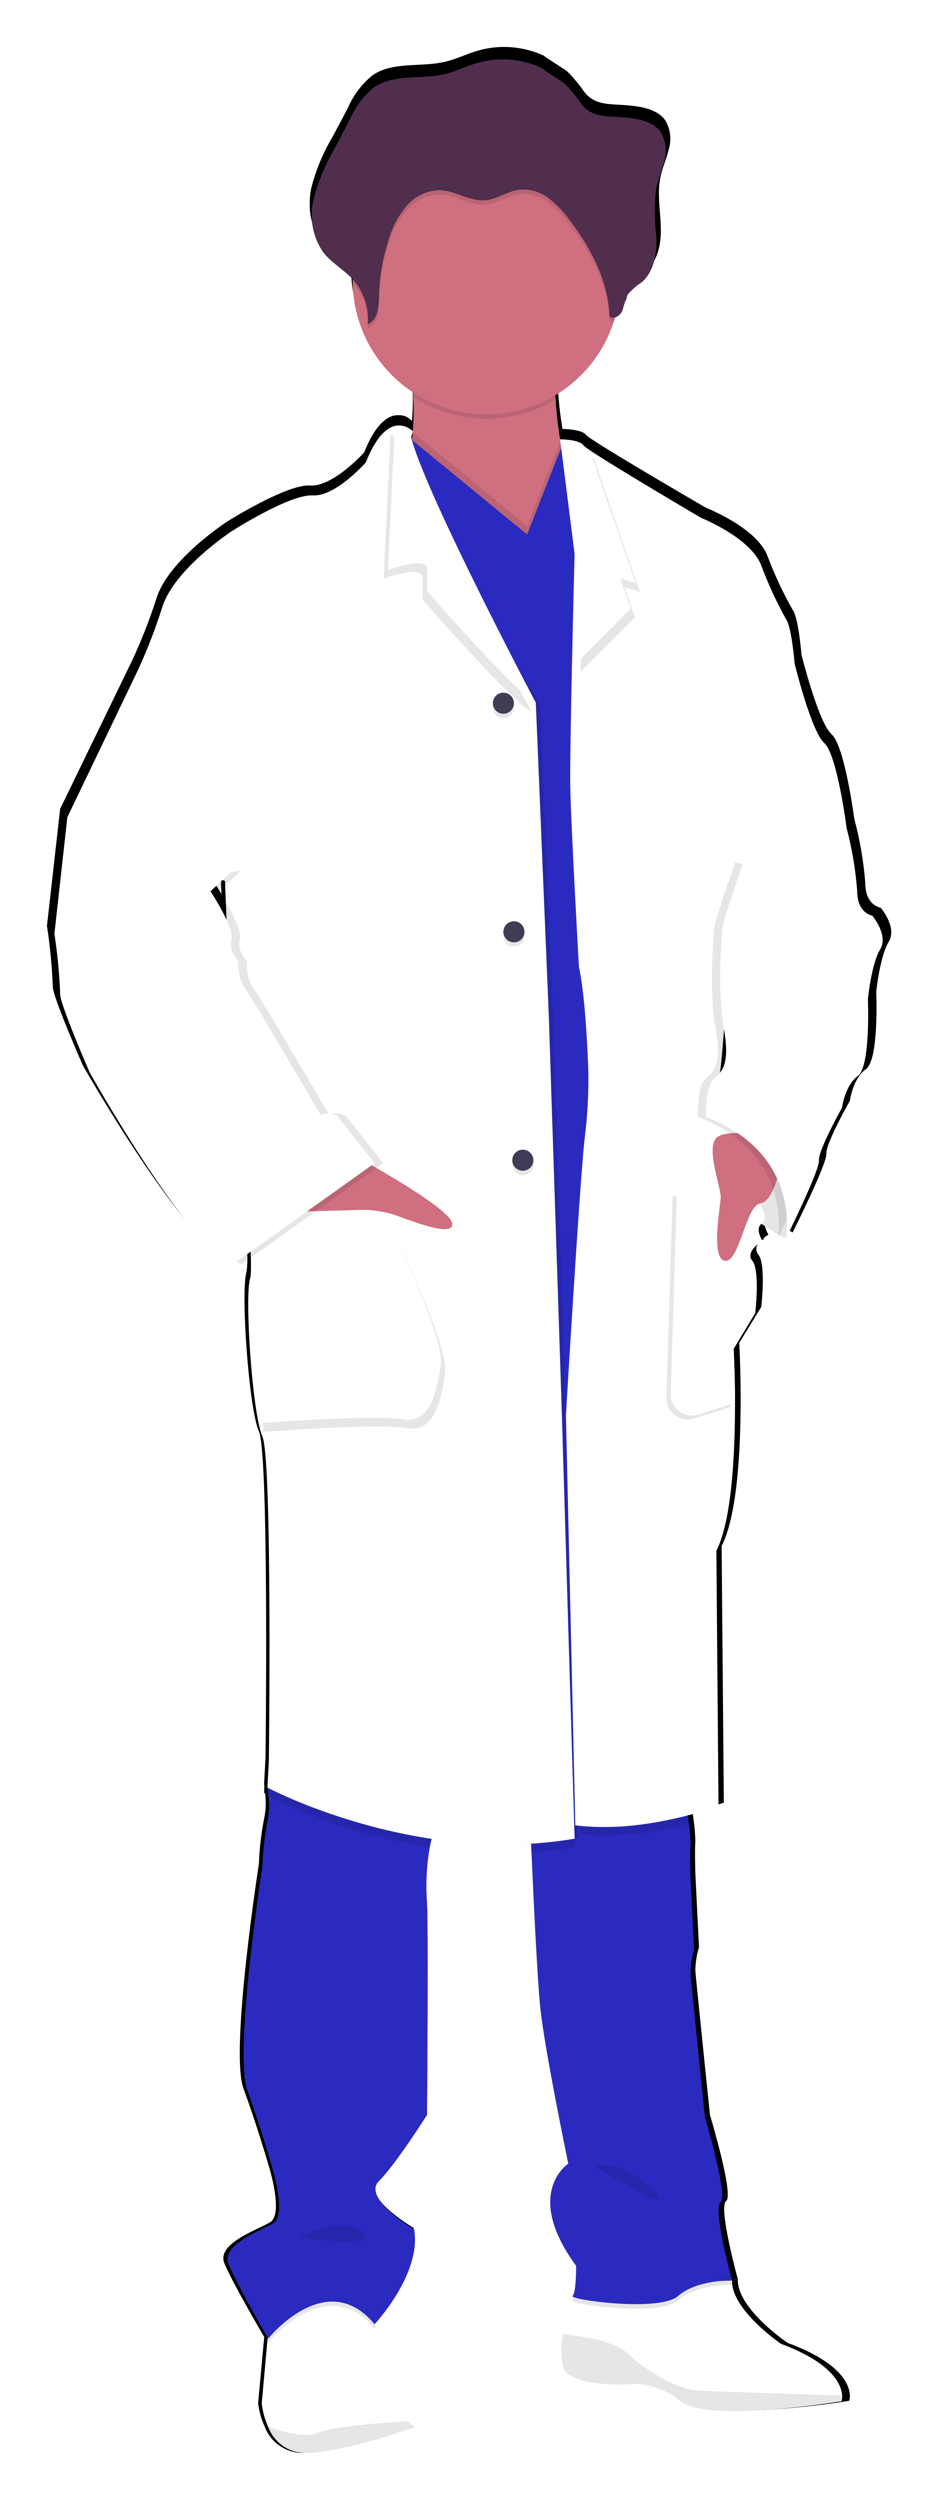 <svg width="80" height="213" viewBox="0 0 80 213" fill="none" xmlns="http://www.w3.org/2000/svg">
<g filter="url(#filter0_d)">
<path d="M75.034 73.338C75.034 73.338 73.721 73.155 73.721 71.243C73.579 69.39 73.264 67.554 72.782 65.76C72.782 65.743 71.969 59.54 70.846 58.553C69.724 57.567 68.284 51.777 68.284 51.777C68.284 51.777 68.037 48.636 67.534 47.959C66.681 46.455 65.951 44.886 65.349 43.265C64.346 40.903 60.165 39.268 60.165 39.268C60.165 39.268 52.606 34.883 50.464 33.454C50.268 33.337 50.087 33.199 49.92 33.044C49.547 32.554 47.921 32.545 47.921 32.545C47.732 31.412 47.603 30.27 47.535 29.123C47.537 29.003 47.532 28.883 47.518 28.764C49.907 27.352 51.706 25.126 52.585 22.494C52.625 22.368 52.658 22.234 52.695 22.108C52.838 22.061 52.97 21.984 53.081 21.883C53.193 21.782 53.282 21.659 53.344 21.522C53.465 21.07 53.612 20.625 53.784 20.189C54.132 19.763 54.548 19.397 55.016 19.106C56.076 18.207 56.349 16.69 56.299 15.312C56.266 14.196 56.086 13.069 56.153 11.96L56.172 11.68C56.192 11.514 56.216 11.347 56.246 11.187C56.409 10.361 56.766 9.582 56.966 8.762C57.092 8.359 57.136 7.933 57.094 7.512C57.051 7.091 56.924 6.684 56.719 6.313C56.036 5.277 54.614 5.069 53.364 4.964C51.948 4.844 50.683 5 49.776 3.824C49.352 3.21 48.875 2.634 48.35 2.102C48.164 1.929 46.351 0.823 46.351 0.75C44.582 -0.069 42.577 -0.223 40.705 0.317C39.765 0.59 38.879 1.037 37.927 1.26C35.871 1.746 33.506 1.22 31.76 2.396C30.846 3.132 30.125 4.078 29.658 5.154C29.213 6.005 28.762 6.855 28.305 7.703C27.501 9.063 26.896 10.531 26.51 12.063C26.444 12.399 26.404 12.74 26.39 13.082V13.626C26.385 13.737 26.392 13.849 26.41 13.959C26.429 14.062 26.426 14.096 26.436 14.165C26.445 14.235 26.462 14.392 26.483 14.499C26.503 14.606 26.543 14.792 26.582 14.938C26.599 15.001 26.623 15.061 26.642 15.121C26.676 15.235 26.716 15.341 26.759 15.454C26.782 15.511 26.806 15.571 26.832 15.628C26.882 15.742 26.938 15.854 27.002 15.961C27.028 16.008 27.049 16.051 27.075 16.094C27.168 16.249 27.271 16.398 27.382 16.541C28.095 17.431 29.145 17.997 29.921 18.83V19.203C29.961 21.061 30.455 22.88 31.359 24.502C32.263 26.125 33.549 27.503 35.107 28.515C35.107 28.642 35.123 28.771 35.13 28.898C35.195 29.887 35.183 30.88 35.093 31.867C34.957 31.707 34.787 31.58 34.596 31.494C34.405 31.409 34.197 31.368 33.988 31.374C33.844 31.367 33.701 31.379 33.562 31.41L33.532 31.387V31.417C32.799 31.597 31.896 32.36 31.033 34.528C31.033 34.528 28.408 37.487 26.409 37.364C24.41 37.241 19.349 40.439 19.349 40.439C19.349 40.439 14.412 43.644 13.352 46.909C12.761 48.76 12.051 50.572 11.229 52.333L5.126 64.909L4 74.886C4.261 76.58 4.428 78.288 4.499 80C4.376 80.677 7.062 86.776 7.062 86.776C7.062 86.776 15.934 102.364 19.558 103.164L19.818 102.981C19.973 103.062 20.138 103.123 20.308 103.164L21.055 102.637C21.099 103.223 21.08 103.813 20.998 104.395C20.499 105.932 21.185 115.978 22.058 117.947C22.931 119.915 22.621 145.731 22.621 145.731L22.498 148.01C22.501 148.077 22.51 148.145 22.528 148.21L22.498 148.75L22.588 148.796C22.681 149.519 22.65 150.253 22.498 150.965C22.25 152.226 22.102 153.506 22.058 154.79C22.058 154.79 19.564 170.741 20.746 173.946C21.929 177.151 22.935 180.662 22.935 180.662C22.935 180.662 24.184 184.661 22.995 185.343C21.806 186.026 18.424 187.174 19.121 188.837C19.753 190.375 22.156 194.501 22.512 195.104L22.482 195.421L21.992 200.727C22.071 201.428 22.261 202.111 22.555 202.753C22.826 203.46 23.321 204.059 23.963 204.461C24.605 204.862 25.361 205.044 26.116 204.978C26.449 204.955 26.836 204.915 27.209 204.865C29.963 204.404 32.673 203.699 35.304 202.759C35.072 202.612 34.859 202.436 34.671 202.236C34.492 202.064 34.351 201.856 34.255 201.627C34.16 201.398 34.111 201.152 34.114 200.904C34.168 199.938 32.357 195.333 31.909 194.201C31.836 194.037 31.803 193.944 31.803 193.944C31.803 193.944 35.927 189.633 35.244 185.812C35.244 185.812 30.68 183.147 32.183 181.685C33.685 180.222 36.371 176.021 36.371 176.021C36.371 176.021 36.494 160.313 36.371 157.968C36.242 156.34 36.319 154.703 36.6 153.094C36.65 152.851 36.71 152.614 36.774 152.381C38.852 152.691 40.949 152.85 43.05 152.858C43.817 152.858 44.596 152.858 45.383 152.811C45.383 153.033 45.392 153.273 45.413 153.53C45.586 157.422 45.909 164.244 46.172 166.779C46.545 170.414 48.608 180.208 48.608 180.208C48.608 180.208 44.673 182.734 49.294 188.957C49.294 188.957 49.294 191.212 48.987 191.539C48.66 192.606 48.396 193.692 48.197 194.79C48.004 195.962 47.924 197.149 48.238 197.765C48.987 199.238 53.485 199.118 53.485 199.118L53.595 199.098C54.444 199.01 55.301 199.092 56.118 199.338C56.936 199.585 57.696 199.991 58.355 200.534C60.064 201.906 66.55 201.304 70.061 200.867C71.437 200.694 72.357 200.534 72.357 200.534C72.402 200.378 72.417 200.215 72.404 200.054C72.367 199.192 71.691 197.299 67.107 195.61C67.107 195.61 62.796 192.712 62.856 190.186H62.266C62.465 190.174 62.663 190.174 62.862 190.186C62.862 190.186 61.173 184.023 61.863 183.523C62.553 183.023 60.487 176.193 60.487 176.193C60.487 176.193 59.304 164.733 59.242 163.93C59.244 163.241 59.349 162.556 59.552 161.898L59.242 155.615C59.242 155.615 59.182 153.526 59.242 152.847C59.23 152.256 59.181 151.668 59.096 151.084C59.066 150.851 59.036 150.607 59.003 150.368C60.619 149.958 61.668 149.578 61.668 149.578L61.481 127.707C62.854 125.042 63.107 119.195 63.1 115.048C63.1 112.382 62.98 110.41 62.98 110.41L64.856 107.349C64.856 107.349 65.288 103.687 64.602 102.882C64.48 102.729 64.421 102.535 64.436 102.341C64.451 102.146 64.541 101.964 64.686 101.832C64.816 101.729 64.952 101.636 65.096 101.553C65.096 101.553 65.076 101.523 65.053 101.48C65.184 101.371 65.323 101.274 65.469 101.187C65.469 101.187 64.803 100.154 65.396 99.718C65.956 100.098 66.456 100.384 66.835 100.617C66.809 100.86 66.782 101 66.782 101L66.941 100.667L67.531 101C67.531 101 70.469 95.146 70.406 94.284C70.342 93.421 72.405 89.786 72.405 89.786C72.405 89.786 72.654 87.877 73.781 87.077C74.907 86.276 74.653 80.486 74.653 80.486C74.653 80.486 74.967 77.468 75.716 76.235C76.465 75.003 75.034 73.338 75.034 73.338ZM18.812 70.767L18.868 72.162L18.295 71.24L18.812 70.767Z" fill="url(#paint0_linear)"/>
<path d="M67.685 98.471L66.965 101.537C66.965 101.537 61.202 98.595 60.163 94.857C59.123 91.119 61.902 89.7 61.902 89.7L67.272 91.975L67.685 98.471Z" fill="white"/>
<path opacity="0.1" d="M67.685 98.471L66.965 101.537C66.965 101.537 61.202 98.595 60.163 94.857C59.123 91.119 61.902 89.7 61.902 89.7L67.272 91.975L67.685 98.471Z" fill="black"/>
<path d="M35.339 202.775C35.339 202.775 30.008 204.734 26.343 204.981C25.599 205.044 24.855 204.861 24.224 204.462C23.593 204.063 23.11 203.468 22.849 202.769C22.561 202.129 22.375 201.449 22.299 200.753L22.776 195.472L23.029 192.66L30.815 190.639L31.918 194.007L32.021 194.263C32.464 195.39 34.24 199.97 34.187 200.927C34.184 201.172 34.231 201.415 34.325 201.642C34.419 201.869 34.557 202.074 34.733 202.245C34.911 202.446 35.114 202.625 35.339 202.775Z" fill="white"/>
<path d="M71.748 200.098C71.762 200.258 71.746 200.42 71.701 200.574C71.701 200.574 60.302 202.478 57.969 200.574C57.312 200.019 56.545 199.606 55.719 199.365C54.893 199.122 54.025 199.056 53.172 199.168C53.172 199.168 48.761 199.288 48.025 197.836C47.718 197.226 47.799 196.043 47.989 194.877C48.182 193.785 48.44 192.705 48.761 191.643L48.938 191.503L49.987 190.66L62.274 190.294H62.367C62.306 192.806 66.54 195.688 66.54 195.688C71.032 197.355 71.695 199.238 71.748 200.098Z" fill="white"/>
<path opacity="0.1" d="M71.756 200.09C71.768 200.251 71.751 200.412 71.706 200.567C71.706 200.567 60.309 202.471 57.977 200.567C57.32 200.012 56.554 199.6 55.729 199.357C54.903 199.116 54.036 199.048 53.183 199.161C53.183 199.161 48.769 199.281 48.035 197.828C47.766 196.862 47.752 195.843 47.995 194.87C49.694 195.04 52.376 195.463 53.429 196.472C55.021 198.01 57.72 199.54 59.375 199.66C60.672 199.744 68.424 199.991 71.756 200.09Z" fill="black"/>
<path opacity="0.1" d="M35.338 202.783C35.338 202.783 30.006 204.742 26.345 204.988C25.601 205.051 24.856 204.87 24.226 204.47C23.594 204.07 23.112 203.475 22.852 202.775C24.208 203.231 26.09 203.711 27.079 203.271C28.251 202.751 32.409 202.415 34.742 202.272C34.92 202.465 35.12 202.637 35.338 202.783Z" fill="black"/>
<path d="M43.254 44.916C38.856 43.207 33.2 37.561 34.614 34.922C34.927 34.256 35.114 33.537 35.163 32.803C35.254 31.806 35.267 30.804 35.204 29.805C35.104 28.169 34.908 26.54 34.614 24.928C34.614 24.928 48.344 25.237 47.544 27.26C47.304 28.164 47.233 29.105 47.337 30.035C47.4 31.188 47.567 32.49 47.74 33.593C47.98 35.105 48.22 36.259 48.22 36.259C48.22 36.259 47.381 37.435 46.887 37.498C46.394 37.561 49.564 47.35 43.254 44.916Z" fill="#CF6F80"/>
<path opacity="0.1" d="M32.017 194.274L31.913 194.387C27.809 189.423 22.845 195.61 22.845 195.61L22.772 195.481L23.025 192.669L30.811 190.647L31.913 194.015L32.017 194.274Z" fill="black"/>
<path opacity="0.1" d="M62.371 190.646C62.371 190.646 59.373 190.583 57.774 191.996C56.176 193.408 48.446 192.302 48.779 191.996C48.878 191.843 48.938 191.67 48.953 191.489L50.002 190.646L62.289 190.28C62.335 190.506 62.371 190.646 62.371 190.646Z" fill="black"/>
<path d="M37.12 151.665C36.896 152.217 36.727 152.79 36.614 153.374C36.336 154.975 36.258 156.605 36.384 158.224C36.507 160.557 36.384 176.184 36.384 176.184C36.384 176.184 33.748 180.352 32.283 181.822C30.819 183.293 35.281 185.93 35.281 185.93C35.947 189.728 31.913 194.018 31.913 194.018C27.808 189.054 22.844 195.244 22.844 195.244C22.844 195.244 20.146 190.58 19.476 188.914C18.806 187.249 22.112 186.096 23.273 185.42C24.435 184.744 23.217 180.756 23.217 180.756C23.217 180.756 22.234 177.262 21.068 174.074C19.901 170.885 22.354 155.014 22.354 155.014C22.398 153.738 22.542 152.467 22.783 151.213C22.936 150.504 22.967 149.774 22.873 149.054C22.854 148.811 22.83 148.608 22.813 148.468C22.797 148.329 22.783 148.268 22.783 148.268L22.83 148.189L24.496 145.084C24.496 145.084 37.919 149.71 37.12 151.665Z" fill="#2A2AC0"/>
<path d="M62.367 190.279C62.367 190.279 59.369 190.216 57.77 191.612C56.17 193.008 48.441 191.919 48.775 191.612C49.108 191.305 49.081 189.037 49.081 189.037C44.547 182.847 48.415 180.335 48.415 180.335C48.415 180.335 46.389 170.591 46.023 166.976C45.766 164.45 45.45 157.664 45.279 153.79C45.206 152.124 45.163 150.978 45.163 150.978L48.867 150.232L49.344 150.135L58.278 148.342C58.278 148.342 58.525 150.008 58.691 151.371C58.774 151.953 58.82 152.54 58.831 153.128C58.771 153.795 58.831 155.88 58.831 155.88L59.134 162.133C58.936 162.789 58.834 163.47 58.831 164.156C58.891 164.952 60.054 176.352 60.054 176.352C60.054 176.352 62.075 183.155 61.386 183.644C60.697 184.133 62.367 190.279 62.367 190.279Z" fill="#2A2AC0"/>
<path opacity="0.1" d="M47.542 27.258C47.302 28.162 47.232 29.103 47.336 30.033C45.497 31.14 43.383 31.707 41.236 31.667C39.09 31.627 36.999 30.982 35.203 29.807C35.104 28.169 34.907 26.539 34.612 24.926C34.612 24.926 48.342 25.229 47.542 27.258Z" fill="black"/>
<path d="M52.843 19.902C52.845 21.103 52.656 22.296 52.283 23.437C51.448 25.994 49.737 28.173 47.451 29.589C45.165 31.006 42.452 31.569 39.791 31.179C37.13 30.788 34.693 29.47 32.91 27.456C31.127 25.443 30.114 22.864 30.049 20.175V19.902C30.049 16.879 31.25 13.979 33.388 11.841C35.526 9.704 38.425 8.503 41.448 8.503C44.472 8.503 47.371 9.704 49.509 11.841C51.647 13.979 52.848 16.879 52.848 19.902H52.843Z" fill="#CF6F80"/>
<path opacity="0.1" d="M43.254 44.922C38.856 43.212 33.2 37.566 34.614 34.928C34.927 34.262 35.114 33.543 35.163 32.808L41.184 37.756L44.908 40.811L47.739 33.602C47.98 35.114 48.219 36.267 48.219 36.267C48.219 36.267 47.38 37.443 46.886 37.506C46.393 37.569 49.564 47.357 43.254 44.922Z" fill="black"/>
<path d="M58.822 66.786L53.795 151.239L47.239 151.668L30.262 102.7L33.044 44.563L33.63 32.28L41.179 38.48L44.907 41.535L47.822 34.115L53.241 38.839L58.822 66.786Z" fill="#2A2AC0"/>
<path opacity="0.1" d="M37.125 151.665C36.902 152.217 36.732 152.79 36.619 153.374C31.848 152.637 27.215 151.19 22.873 149.08L22.783 149.033L22.813 148.497L22.83 148.217L24.496 145.112C24.496 145.112 37.925 149.709 37.125 151.665Z" fill="black"/>
<path opacity="0.1" d="M48.956 153.38C47.736 153.587 46.505 153.727 45.271 153.799C45.198 152.133 45.154 150.987 45.154 150.987L48.859 150.241L48.956 153.38Z" fill="black"/>
<path opacity="0.1" d="M58.685 151.389C55.664 152.244 52.513 152.541 49.385 152.267L49.338 150.155L58.272 148.362C58.272 148.362 58.518 150.009 58.685 151.389Z" fill="black"/>
<path opacity="0.1" d="M49.322 152.651C35.663 154.983 23.154 148.297 23.154 148.297L23.274 146.031C23.274 146.031 23.584 120.349 22.724 118.38C21.865 116.411 21.195 106.427 21.682 104.895C22.168 103.363 19.906 80.382 19.906 80.382L19.54 71.054L6.127 65.62L12.123 53.12C12.933 51.368 13.63 49.565 14.209 47.723C15.252 44.478 20.092 41.29 20.092 41.29C20.092 41.29 25.056 38.105 27.018 38.225C28.979 38.344 31.552 35.406 31.552 35.406C33.451 30.566 35.17 32.758 35.17 32.758C35.159 32.999 35.127 33.238 35.077 33.474C34.411 38.788 45.851 55.578 46.014 55.875L47.104 82.413L48.206 115.997L49.322 152.651Z" fill="black"/>
<path d="M48.955 152.651C35.296 154.983 22.783 148.297 22.783 148.297L22.906 146.031C22.906 146.031 23.216 120.349 22.354 118.38C21.491 116.411 20.825 106.427 21.314 104.895C21.804 103.363 19.539 80.382 19.539 80.382L19.169 71.054L5.749 65.603L11.746 53.103C12.554 51.35 13.251 49.547 13.831 47.706C14.87 44.462 19.715 41.273 19.715 41.273C19.715 41.273 24.678 38.089 26.637 38.209C28.596 38.329 31.172 35.39 31.172 35.39C33.075 30.55 35.169 32.742 35.169 32.742C35.169 32.972 34.969 33.075 35.076 33.458C36.541 38.611 45.484 55.562 45.647 55.858L46.75 82.397L47.852 115.981L48.955 152.651Z" fill="white"/>
<path opacity="0.1" d="M45.268 56.611C43.799 55.999 36.017 47.113 36.017 47.113V45.091C35.733 44.424 34.051 44.831 32.685 45.297L33.271 33.014L33.937 33.567C35.396 38.719 45.097 56.315 45.268 56.611Z" fill="black"/>
<path d="M45.637 55.868C44.164 55.255 36.382 46.37 36.382 46.37V44.347C36.098 43.681 34.416 44.087 33.05 44.554L33.639 32.271L34.306 32.824C35.769 37.975 45.474 55.575 45.637 55.868Z" fill="white"/>
<path opacity="0.1" d="M23.144 100.186C23.327 100.186 32.643 99.207 32.643 99.207C32.643 99.207 38.281 110.298 37.915 112.996C37.549 115.694 36.876 118.083 34.607 117.66C32.339 117.237 22.398 117.993 22.398 117.993L23.144 100.186Z" fill="black"/>
<path d="M22.783 99.444C22.966 99.444 32.281 98.465 32.281 98.465C32.281 98.465 37.92 109.559 37.553 112.254C37.187 114.948 36.511 117.341 34.245 116.917C31.98 116.494 22.035 117.251 22.035 117.251L22.783 99.444Z" fill="white"/>
<path d="M29.795 94.237C29.795 94.237 38.343 98.831 38.526 100.233C38.709 101.636 34.175 99.62 33.196 99.377C32.551 99.222 31.895 99.119 31.234 99.07L24.7 99.247L29.795 94.237Z" fill="#CF6F80"/>
<path opacity="0.1" d="M42.888 57.177C43.385 57.177 43.787 56.774 43.787 56.277C43.787 55.781 43.385 55.378 42.888 55.378C42.392 55.378 41.989 55.781 41.989 56.277C41.989 56.774 42.392 57.177 42.888 57.177Z" fill="black"/>
<path d="M42.888 56.811C43.385 56.811 43.787 56.408 43.787 55.911C43.787 55.415 43.385 55.012 42.888 55.012C42.392 55.012 41.989 55.415 41.989 55.911C41.989 56.408 42.392 56.811 42.888 56.811Z" fill="#3F3D56"/>
<path opacity="0.1" d="M44.543 96.122C45.04 96.122 45.443 95.72 45.443 95.223C45.443 94.727 45.04 94.324 44.543 94.324C44.047 94.324 43.644 94.727 43.644 95.223C43.644 95.72 44.047 96.122 44.543 96.122Z" fill="black"/>
<path d="M44.543 95.745C45.04 95.745 45.443 95.343 45.443 94.846C45.443 94.35 45.04 93.947 44.543 93.947C44.047 93.947 43.644 94.35 43.644 94.846C43.644 95.343 44.047 95.745 44.543 95.745Z" fill="#3F3D56"/>
<path opacity="0.1" d="M43.785 76.646C44.281 76.646 44.684 76.243 44.684 75.747C44.684 75.251 44.281 74.848 43.785 74.848C43.288 74.848 42.886 75.251 42.886 75.747C42.886 76.243 43.288 76.646 43.785 76.646Z" fill="black"/>
<path d="M43.785 76.287C44.281 76.287 44.684 75.884 44.684 75.388C44.684 74.891 44.281 74.488 43.785 74.488C43.288 74.488 42.886 74.891 42.886 75.388C42.886 75.884 43.288 76.287 43.785 76.287Z" fill="#3F3D56"/>
<path d="M64.519 98.884C64.519 98.884 65.132 99.803 64.519 100.233C63.906 100.662 64.579 101.701 64.579 101.701C64.579 101.701 63.05 102.598 63.723 103.404C64.396 104.21 63.97 107.852 63.97 107.852L62.131 110.897C62.131 110.897 62.241 112.859 62.248 115.51C62.248 119.647 62.004 125.464 60.658 128.116L60.845 149.874C60.845 149.874 54.406 152.226 49.016 151.509L48.216 116.596C48.216 116.596 49.382 96.797 49.811 92.999C50.063 91.027 50.166 89.04 50.118 87.052C50.118 87.052 49.935 81.109 49.319 78.351C49.319 78.351 48.652 66.401 48.586 63.093C48.556 61.51 48.64 56.893 48.733 52.502C48.836 47.701 48.953 43.174 48.953 43.174L47.735 33.554C47.735 33.554 48.951 33.431 49.317 33.92C49.481 34.073 49.66 34.211 49.85 34.33C51.949 35.749 59.365 40.115 59.365 40.115C59.365 40.115 63.469 41.747 64.452 44.086C65.049 45.691 65.765 47.25 66.594 48.75C67.07 49.416 67.329 52.547 67.329 52.547C67.329 52.547 68.742 58.311 69.845 59.284C70.948 60.257 71.754 66.47 71.754 66.47L62.01 74.138C62.01 74.138 61.154 86.884 60.971 87.378C60.787 87.871 64.519 98.884 64.519 98.884Z" fill="white"/>
<path d="M64.89 98.884C64.89 98.884 65.5 99.804 64.89 100.234C64.28 100.664 64.946 101.703 64.946 101.703C64.946 101.703 63.427 102.609 64.093 103.415C64.759 104.221 64.34 107.863 64.34 107.863L62.501 110.908C62.501 110.908 62.611 112.87 62.621 115.521C62.621 119.659 62.378 125.475 61.032 128.127L61.215 149.885C61.215 149.885 54.765 152.237 49.382 151.52L48.586 116.607C48.586 116.607 49.752 96.808 50.181 93.01C50.433 91.038 50.534 89.051 50.484 87.063C50.484 87.063 50.301 81.12 49.688 78.362C49.688 78.362 49.022 66.412 48.953 63.104C48.923 61.521 49.009 56.904 49.099 52.513C49.202 47.712 49.319 43.185 49.319 43.185L47.713 33.434C47.713 33.434 49.319 33.434 49.69 33.931C49.853 34.086 50.031 34.224 50.223 34.341C52.322 35.76 59.742 40.126 59.742 40.126C59.742 40.126 63.843 41.758 64.827 44.097C65.424 45.704 66.14 47.263 66.972 48.761C67.452 49.427 67.704 52.559 67.704 52.559C67.704 52.559 69.117 58.323 70.22 59.296C71.323 60.269 72.119 66.472 72.119 66.472L62.374 74.135C62.374 74.135 61.518 86.88 61.332 87.374C61.145 87.868 64.89 98.884 64.89 98.884Z" fill="white"/>
<path opacity="0.1" d="M53.213 46.021L54.091 48.584L49.461 53.248C49.564 48.451 49.68 43.92 49.68 43.92L48.076 34.171C48.076 34.171 49.682 34.171 50.053 34.668C50.215 34.822 50.393 34.959 50.586 35.074L54.524 46.434L53.213 46.021Z" fill="black"/>
<path d="M52.849 45.282L53.732 47.845L49.101 52.509C49.205 47.709 49.321 43.181 49.321 43.181L47.71 33.43C47.71 33.43 49.321 33.43 49.687 33.926C49.85 34.081 50.029 34.218 50.22 34.337L54.161 45.693L52.849 45.282Z" fill="white"/>
<path opacity="0.1" d="M52.849 19.902C52.852 21.103 52.663 22.296 52.29 23.437C52.227 23.447 52.163 23.444 52.101 23.428C52.039 23.413 51.981 23.385 51.931 23.347C51.844 20.348 50.368 17.533 48.553 15.138C48.043 14.415 47.426 13.775 46.722 13.239C46.009 12.705 45.123 12.454 44.237 12.536C43.237 12.673 42.355 13.353 41.345 13.439C40.012 13.549 38.819 12.626 37.497 12.579C36.959 12.585 36.428 12.704 35.941 12.931C35.453 13.157 35.02 13.485 34.669 13.893C33.974 14.714 33.458 15.672 33.153 16.704C32.628 18.268 32.342 19.902 32.304 21.551C32.287 22.484 32.197 23.654 31.331 23.993C31.396 23.307 31.318 22.615 31.102 21.961C30.886 21.307 30.536 20.704 30.075 20.192L30.055 20.172V19.899C30.055 16.876 31.256 13.976 33.394 11.839C35.531 9.701 38.431 8.5 41.455 8.5C44.477 8.5 47.377 9.701 49.515 11.839C51.652 13.976 52.854 16.876 52.854 19.899L52.849 19.902Z" fill="black"/>
<path d="M46.173 1.803C44.442 0.989 42.473 0.835 40.637 1.37C39.714 1.643 38.844 2.086 37.908 2.309C35.909 2.793 33.578 2.269 31.862 3.439C30.966 4.174 30.26 5.114 29.803 6.18L28.47 8.719C27.68 10.071 27.086 11.53 26.707 13.05C26.524 13.812 26.505 14.605 26.651 15.376C26.798 16.147 27.107 16.878 27.557 17.52C28.263 18.416 29.306 18.98 30.072 19.822C30.531 20.335 30.88 20.937 31.095 21.59C31.311 22.244 31.389 22.935 31.325 23.62C32.194 23.287 32.277 22.114 32.298 21.181C32.335 19.531 32.62 17.896 33.144 16.331C33.448 15.298 33.964 14.341 34.66 13.519C35.011 13.112 35.445 12.785 35.933 12.559C36.42 12.332 36.95 12.212 37.488 12.207C38.821 12.254 40.016 13.173 41.336 13.063C42.336 12.979 43.222 12.297 44.228 12.164C45.115 12.08 46.001 12.33 46.713 12.867C47.418 13.401 48.035 14.041 48.544 14.765C50.363 17.161 51.839 19.969 51.925 22.974C52.302 23.251 52.845 22.891 53.031 22.461C53.149 22.009 53.292 21.564 53.461 21.129C53.801 20.707 54.209 20.345 54.667 20.056C55.707 19.16 55.966 17.651 55.926 16.281C55.762 14.92 55.745 13.545 55.88 12.18C56.036 11.354 56.392 10.581 56.583 9.764C56.707 9.362 56.749 8.94 56.708 8.522C56.667 8.104 56.542 7.698 56.342 7.328C55.676 6.296 54.274 6.092 53.051 5.996C51.66 5.876 50.419 6.029 49.536 4.86C49.12 4.25 48.652 3.677 48.136 3.147C47.956 2.975 46.173 1.876 46.173 1.803Z" fill="#512E4E"/>
<path opacity="0.1" d="M9.957 72.056L6.476 65.62L5.373 75.551C5.631 77.236 5.794 78.935 5.863 80.638C5.74 81.314 8.374 87.375 8.374 87.375C8.374 87.375 17.08 102.879 20.634 103.679L32.642 95.1L29.458 91.056C29.458 91.056 28.355 90.626 28.079 91.056C28.079 91.056 22.166 80.882 21.553 80.145C21.161 79.48 20.989 78.708 21.06 77.939C21.06 77.939 20.14 76.96 20.447 76.041C20.754 75.121 18.672 71.933 18.672 71.933L20.57 70.157L9.957 72.056Z" fill="black"/>
<path d="M6.659 64.887L5.739 65.619L4.636 75.55C4.894 77.235 5.057 78.934 5.126 80.637C5.003 81.314 7.641 87.374 7.641 87.374C7.641 87.374 16.343 102.878 19.898 103.678L31.913 95.1L28.725 91.056C28.725 91.056 27.622 90.626 27.346 91.056C27.346 91.056 21.433 80.882 20.819 80.145C20.428 79.48 20.256 78.708 20.329 77.939C20.329 77.939 19.41 76.96 19.716 76.041C20.023 75.121 17.938 71.933 17.938 71.933L19.837 70.158L6.659 64.887Z" fill="white"/>
<path opacity="0.1" d="M63.723 103.783C64.389 104.592 63.97 108.227 63.97 108.227L62.131 111.272C62.131 111.272 62.241 113.237 62.248 115.885L59.156 116.851C58.877 116.938 58.58 116.958 58.292 116.907C58.003 116.857 57.732 116.738 57.498 116.561C57.265 116.384 57.078 116.154 56.952 115.889C56.826 115.625 56.765 115.335 56.774 115.042L57.307 97.848L64.52 100.607C63.907 101.033 64.58 102.079 64.58 102.079C64.58 102.079 63.05 102.977 63.723 103.783Z" fill="black"/>
<path d="M64.095 103.423C64.762 104.233 64.342 107.871 64.342 107.871L62.503 110.916C62.503 110.916 62.613 112.878 62.623 115.529L59.475 116.512C59.201 116.597 58.911 116.615 58.629 116.565C58.347 116.516 58.08 116.4 57.852 116.226C57.624 116.053 57.44 115.828 57.317 115.569C57.194 115.31 57.133 115.026 57.142 114.74L57.678 97.493L64.894 100.251C64.278 100.677 64.951 101.72 64.951 101.72C64.951 101.72 63.429 102.618 64.095 103.423Z" fill="white"/>
<path d="M66.482 95.219C66.482 95.219 65.993 98.348 64.767 98.531C63.541 98.714 62.991 103.591 61.768 103.418C60.545 103.244 61.355 98.884 61.402 98.038C61.449 97.192 60.069 93.687 61.099 92.891C62.128 92.095 65.386 92.891 65.386 92.891L66.482 95.219Z" fill="#CF6F80"/>
<path opacity="0.1" d="M69.091 71.129L71.403 66.466C71.876 68.252 72.183 70.077 72.323 71.919C72.323 73.818 73.609 74.005 73.609 74.005C73.609 74.005 75.018 75.671 74.275 76.883C73.532 78.096 73.232 81.115 73.232 81.115C73.232 81.115 73.475 86.875 72.373 87.671C71.27 88.466 71.04 90.369 71.04 90.369C71.04 90.369 69.015 93.983 69.078 94.843C69.141 95.703 66.259 101.523 66.259 101.523C66.259 101.523 67.668 94.29 59.456 91.166C59.456 91.166 59.393 88.71 60.006 88.037C60.619 87.365 61.575 87.058 60.976 83.656C60.376 80.255 60.802 76.187 60.802 75.374C60.802 74.561 62.642 69.468 62.642 69.468L69.091 71.129Z" fill="black"/>
<path d="M70.091 65.807L72.109 66.473C72.584 68.259 72.892 70.084 73.032 71.926C73.032 73.825 74.318 74.012 74.318 74.012C74.318 74.012 75.727 75.677 74.984 76.89C74.242 78.103 73.943 81.118 73.943 81.118C73.943 81.118 74.186 86.878 73.083 87.674C71.981 88.47 71.735 90.373 71.735 90.373C71.735 90.373 69.712 93.987 69.776 94.847C69.84 95.707 66.954 101.527 66.954 101.527C66.954 101.527 68.367 94.294 60.152 91.169C60.152 91.169 60.092 88.713 60.705 88.04C61.317 87.367 62.274 87.061 61.674 83.659C61.074 80.258 61.501 76.19 61.501 75.377C61.501 74.564 63.339 69.471 63.339 69.471L70.091 65.807Z" fill="white"/>
<path opacity="0.1" d="M25.497 186.688C25.497 186.688 28.715 184.666 30.827 186.135C32.939 187.604 25.497 186.688 25.497 186.688Z" fill="black"/>
<path opacity="0.1" d="M50.496 180.442C51.48 180.39 52.462 180.562 53.37 180.944C54.278 181.327 55.087 181.91 55.736 182.651C58.129 185.226 50.496 180.442 50.496 180.442Z" fill="black"/>
<path opacity="0.01" d="M54.673 19.322C54.213 19.612 53.804 19.976 53.464 20.399C53.296 20.834 53.154 21.279 53.038 21.731C52.851 22.165 52.306 22.518 51.932 22.244C51.846 19.245 50.367 16.43 48.55 14.032C48.042 13.308 47.424 12.667 46.72 12.133C46.006 11.596 45.118 11.346 44.23 11.43C43.231 11.567 42.351 12.246 41.341 12.329C40.009 12.443 38.813 11.52 37.49 11.473C36.952 11.479 36.422 11.599 35.935 11.827C35.447 12.054 35.015 12.383 34.665 12.791C33.97 13.611 33.453 14.568 33.15 15.599C32.627 17.164 32.343 18.799 32.306 20.448C32.286 21.378 32.199 22.537 31.34 22.884C31.36 23.13 31.36 23.378 31.34 23.624C32.206 23.29 32.292 22.118 32.312 21.185C32.349 19.535 32.635 17.9 33.159 16.335C33.463 15.302 33.979 14.344 34.675 13.523C35.025 13.116 35.458 12.788 35.945 12.562C36.433 12.336 36.962 12.216 37.5 12.21C38.833 12.257 40.031 13.176 41.351 13.066C42.35 12.983 43.236 12.301 44.239 12.167C45.127 12.083 46.015 12.334 46.729 12.87C47.433 13.405 48.051 14.045 48.559 14.769C50.375 17.164 51.855 19.973 51.941 22.978C52.317 23.255 52.861 22.894 53.047 22.465C53.164 22.014 53.307 21.569 53.473 21.132C53.813 20.711 54.222 20.348 54.682 20.06C55.721 19.163 55.981 17.654 55.941 16.285V16.158C55.952 16.744 55.845 17.325 55.628 17.869C55.41 18.412 55.085 18.907 54.673 19.322Z" fill="black"/>
<path opacity="0.01" d="M30.079 19.085C29.313 18.242 28.267 17.679 27.564 16.786C26.972 15.996 26.634 15.045 26.594 14.058C26.489 15.291 26.834 16.52 27.564 17.519C28.267 18.416 29.313 18.979 30.079 19.822C30.814 20.646 31.256 21.691 31.335 22.793C31.386 22.122 31.301 21.448 31.085 20.811C30.869 20.174 30.527 19.587 30.079 19.085Z" fill="black"/>
<path opacity="0.01" d="M56.582 9.027C56.386 9.844 56.035 10.62 55.875 11.444C55.781 11.994 55.746 12.552 55.772 13.11C55.784 12.792 55.818 12.476 55.875 12.164C56.035 11.338 56.388 10.564 56.582 9.747C56.697 9.297 56.734 8.83 56.692 8.368C56.671 8.59 56.635 8.81 56.582 9.027Z" fill="black"/>
</g>
<defs>
<filter id="filter0_d" x="0" y="0" width="79.933" height="213" filterUnits="userSpaceOnUse" color-interpolation-filters="sRGB">
<feFlood flood-opacity="0" result="BackgroundImageFix"/>
<feColorMatrix in="SourceAlpha" type="matrix" values="0 0 0 0 0 0 0 0 0 0 0 0 0 0 0 0 0 0 127 0" result="hardAlpha"/>
<feOffset dy="4"/>
<feGaussianBlur stdDeviation="2"/>
<feComposite in2="hardAlpha" operator="out"/>
<feColorMatrix type="matrix" values="0 0 0 0 0 0 0 0 0 0 0 0 0 0 0 0 0 0 0.25 0"/>
<feBlend mode="normal" in2="BackgroundImageFix" result="effect1_dropShadow"/>
<feBlend mode="normal" in="SourceGraphic" in2="effect1_dropShadow" result="shape"/>
</filter>
<linearGradient id="paint0_linear" x1="39.966" y1="204.991" x2="39.966" y2="-2.44369e-05" gradientUnits="userSpaceOnUse">
<stop stopColor="#808080" stopOpacity="0.251"/>
<stop offset="0.54" stopColor="#808080" stopOpacity="0.122"/>
<stop offset="1" stopColor="#808080" stopOpacity="0.102"/>
</linearGradient>
</defs>
</svg>
